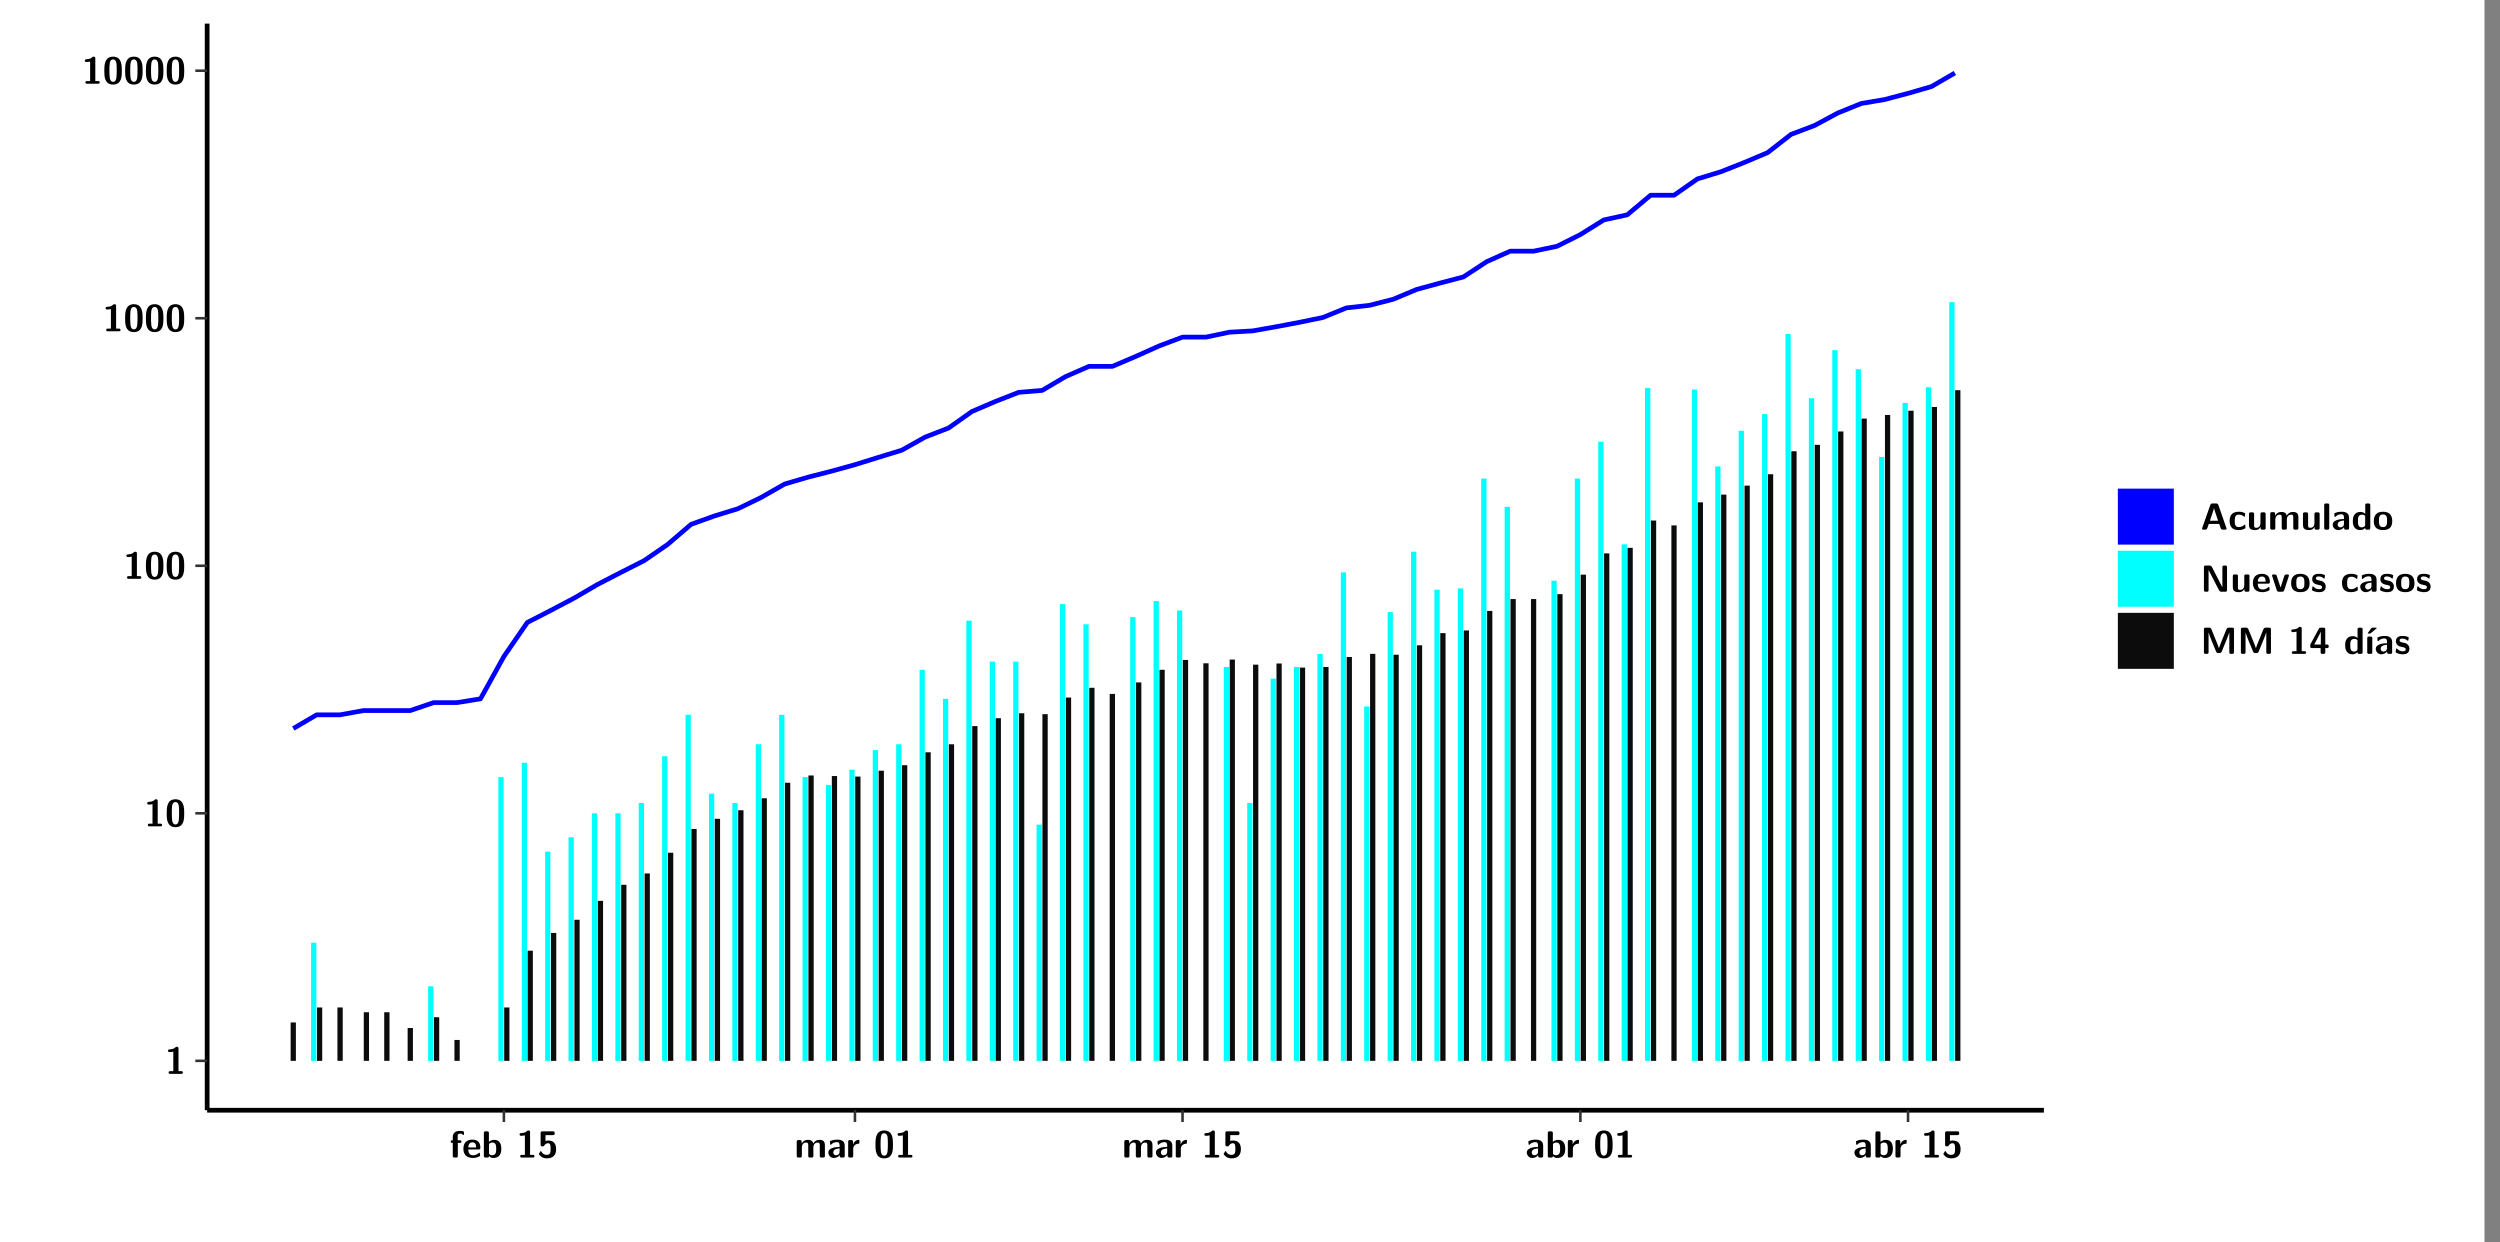 <?xml version="1.0" encoding="UTF-8"?>
<svg xmlns="http://www.w3.org/2000/svg" xmlns:xlink="http://www.w3.org/1999/xlink" width="579.653pt" height="288pt" viewBox="0 0 579.653 288" version="1.1">
<rect x="0" y="0" width="579.653" height="288" fill="#808080" stroke="none"/>
<defs>
<g>
<symbol overflow="visible" id="glyph0-0">
<path style="stroke:none;" d=""/>
</symbol>
<symbol overflow="visible" id="glyph0-1">
<path style="stroke:none;" d="M 3.109 -5.859 C 3.109 -6.016 3.109 -6.281 2.719 -6.281 C 2.547 -6.281 2.516 -6.266 2.406 -6.156 C 2.25 -6.016 1.922 -5.688 1.047 -5.672 C 0.891 -5.672 0.672 -5.609 0.672 -5.359 C 0.672 -5.047 0.969 -5.047 1.094 -5.047 C 1.344 -5.047 1.656 -5.078 1.906 -5.156 L 1.906 -0.625 L 1.234 -0.625 C 1.109 -0.625 0.812 -0.625 0.812 -0.312 C 0.812 0 1.109 0 1.234 0 L 3.719 0 C 3.828 0 4.141 0 4.141 -0.312 C 4.141 -0.625 3.828 -0.625 3.719 -0.625 L 3.109 -0.625 Z M 3.109 -5.859 "/>
</symbol>
<symbol overflow="visible" id="glyph0-2">
<path style="stroke:none;" d="M 4.438 -3 C 4.438 -4.203 4.438 -6.281 2.406 -6.281 C 0.375 -6.281 0.375 -4.219 0.375 -3 C 0.375 -1.812 0.375 0.188 2.406 0.188 C 4.438 0.188 4.438 -1.781 4.438 -3 Z M 2.406 -0.438 C 1.75 -0.438 1.656 -1.25 1.625 -1.484 C 1.562 -1.953 1.562 -2.766 1.562 -3.125 C 1.562 -3.641 1.562 -4.203 1.625 -4.641 C 1.641 -4.875 1.734 -5.641 2.406 -5.641 C 3.047 -5.641 3.156 -4.906 3.188 -4.734 C 3.25 -4.281 3.25 -3.594 3.25 -3.125 C 3.25 -2.625 3.25 -1.953 3.188 -1.469 C 3.156 -1.234 3.062 -0.438 2.406 -0.438 Z M 2.406 -0.438 "/>
</symbol>
<symbol overflow="visible" id="glyph0-3">
<path style="stroke:none;" d="M 1.922 -3.391 L 2.344 -3.391 C 2.453 -3.391 2.766 -3.391 2.766 -3.703 C 2.766 -4.016 2.453 -4.016 2.344 -4.016 L 1.891 -4.016 L 1.891 -4.969 C 1.891 -5.203 1.891 -5.547 2.469 -5.547 C 2.75 -5.547 2.922 -5.469 3.094 -5.297 C 3.156 -5.234 3.188 -5.219 3.219 -5.219 C 3.344 -5.219 3.344 -5.297 3.344 -5.438 L 3.344 -5.844 C 3.344 -6.062 3.328 -6.062 3.031 -6.125 C 2.781 -6.188 2.594 -6.188 2.469 -6.188 C 1.812 -6.188 0.75 -6.031 0.75 -4.719 L 0.75 -4.016 C 0.562 -4.016 0.266 -4.016 0.266 -3.703 C 0.266 -3.391 0.562 -3.391 0.75 -3.391 L 0.75 -0.422 C 0.75 -0.109 0.844 0 1.172 0 L 1.5 0 C 1.828 0 1.922 -0.109 1.922 -0.422 Z M 1.922 -3.391 "/>
</symbol>
<symbol overflow="visible" id="glyph0-4">
<path style="stroke:none;" d="M 3.781 -1.875 C 3.984 -1.875 4.203 -1.891 4.203 -2.281 C 4.203 -3.406 3.672 -4.156 2.359 -4.156 C 0.969 -4.156 0.266 -3.375 0.266 -2.047 C 0.266 -0.609 1.109 0.094 2.484 0.094 C 2.812 0.094 3.312 0.047 3.891 -0.234 C 4.078 -0.328 4.141 -0.359 4.141 -0.469 C 4.141 -0.531 4.125 -0.781 4.109 -0.844 C 4.078 -1.125 4.062 -1.125 3.984 -1.125 C 3.953 -1.125 3.938 -1.125 3.844 -1.047 C 3.328 -0.594 2.797 -0.531 2.516 -0.531 C 1.531 -0.531 1.422 -1.312 1.391 -1.875 Z M 1.406 -2.344 C 1.422 -2.875 1.609 -3.531 2.359 -3.531 C 3.062 -3.531 3.203 -3.031 3.219 -2.344 Z M 1.406 -2.344 "/>
</symbol>
<symbol overflow="visible" id="glyph0-5">
<path style="stroke:none;" d="M 1.703 -5.656 C 1.703 -5.938 1.641 -6.078 1.281 -6.078 L 0.953 -6.078 C 0.641 -6.078 0.531 -5.984 0.531 -5.656 L 0.531 -0.422 C 0.531 -0.109 0.625 0 0.953 0 L 1.312 0 C 1.453 0 1.719 0 1.734 -0.344 C 2.125 0.094 2.578 0.094 2.719 0.094 C 4.578 0.094 4.578 -1.594 4.578 -2.031 C 4.578 -2.453 4.578 -4.109 2.938 -4.109 C 2.219 -4.109 1.781 -3.703 1.703 -3.625 Z M 1.734 -3.172 C 1.844 -3.281 2.109 -3.484 2.5 -3.484 C 3.391 -3.484 3.391 -2.672 3.391 -2.016 C 3.391 -1.375 3.391 -0.531 2.406 -0.531 C 2.047 -0.531 1.828 -0.75 1.734 -0.875 Z M 1.734 -3.172 "/>
</symbol>
<symbol overflow="visible" id="glyph0-6">
<path style="stroke:none;" d="M 1.859 -5.203 L 3.578 -5.203 C 4 -5.203 4 -5.406 4 -5.641 C 4 -5.875 4 -6.078 3.578 -6.078 L 1.141 -6.078 C 0.875 -6.078 0.734 -6.031 0.734 -5.688 L 0.734 -3 C 0.734 -2.609 0.922 -2.594 1.172 -2.594 C 1.391 -2.594 1.469 -2.594 1.594 -2.812 C 1.812 -3.141 2.109 -3.328 2.469 -3.328 C 3.047 -3.328 3.047 -2.656 3.047 -1.969 C 3.047 -1.297 3.047 -0.625 2.125 -0.625 C 1.844 -0.625 1.25 -0.703 0.906 -1.406 C 0.875 -1.453 0.844 -1.5 0.781 -1.5 C 0.719 -1.5 0.703 -1.469 0.656 -1.391 C 0.531 -1.188 0.328 -0.891 0.328 -0.828 C 0.328 -0.75 0.891 0.188 2.141 0.188 C 3.562 0.188 4.328 -0.516 4.328 -1.938 C 4.328 -3.094 3.844 -3.953 2.5 -3.953 C 2.281 -3.953 2.078 -3.922 1.859 -3.844 Z M 1.859 -5.203 "/>
</symbol>
<symbol overflow="visible" id="glyph0-7">
<path style="stroke:none;" d="M 7.062 -2.844 C 7.062 -3.75 6.672 -4.109 5.781 -4.109 C 5.156 -4.109 4.688 -3.828 4.359 -3.25 C 4.219 -4.078 3.484 -4.109 3.109 -4.109 C 2.938 -4.109 2.578 -4.109 2.188 -3.828 C 1.906 -3.625 1.734 -3.344 1.672 -3.203 L 1.672 -3.641 C 1.672 -3.922 1.609 -4.062 1.25 -4.062 L 0.953 -4.062 C 0.625 -4.062 0.531 -3.969 0.531 -3.641 L 0.531 -0.422 C 0.531 -0.109 0.625 0 0.953 0 L 1.297 0 C 1.625 0 1.719 -0.109 1.719 -0.422 L 1.719 -2.359 C 1.719 -3.141 2.25 -3.484 2.688 -3.484 C 3.109 -3.484 3.203 -3.297 3.203 -2.828 L 3.203 -0.422 C 3.203 -0.109 3.297 0 3.625 0 L 3.969 0 C 4.297 0 4.391 -0.109 4.391 -0.422 L 4.391 -2.359 C 4.391 -3.141 4.922 -3.484 5.359 -3.484 C 5.781 -3.484 5.875 -3.297 5.875 -2.828 L 5.875 -0.422 C 5.875 -0.109 5.969 0 6.297 0 L 6.641 0 C 6.984 0 7.062 -0.109 7.062 -0.422 Z M 7.062 -2.844 "/>
</symbol>
<symbol overflow="visible" id="glyph0-8">
<path style="stroke:none;" d="M 4.062 -2.766 C 4.062 -4.156 2.734 -4.156 2.297 -4.156 C 1.891 -4.156 1.453 -4.125 0.859 -3.891 C 0.672 -3.797 0.625 -3.781 0.625 -3.688 C 0.625 -3.625 0.688 -3.109 0.688 -3.047 C 0.703 -2.984 0.75 -2.938 0.812 -2.938 C 0.844 -2.938 0.875 -2.969 0.906 -3 C 1.281 -3.391 1.719 -3.578 2.266 -3.578 C 2.734 -3.578 2.875 -3.297 2.875 -2.781 L 2.875 -2.469 C 2.562 -2.469 0.266 -2.453 0.266 -1.172 C 0.266 -0.547 0.766 0.094 1.531 0.094 C 1.828 0.094 2.484 0.016 2.906 -0.594 L 2.906 -0.422 C 2.906 -0.141 2.969 0 3.328 0 L 3.641 0 C 3.984 0 4.062 -0.109 4.062 -0.422 Z M 2.875 -1.344 C 2.875 -0.531 2.047 -0.531 2.016 -0.531 C 1.641 -0.531 1.406 -0.844 1.406 -1.188 C 1.406 -2.047 2.625 -2.109 2.875 -2.109 Z M 2.875 -1.344 "/>
</symbol>
<symbol overflow="visible" id="glyph0-9">
<path style="stroke:none;" d="M 1.703 -2.016 C 1.703 -2.844 2.391 -3.188 2.938 -3.219 C 3.109 -3.234 3.125 -3.234 3.125 -3.469 L 3.125 -3.875 C 3.125 -4.047 3.125 -4.109 2.969 -4.109 C 2.719 -4.109 2.078 -4.031 1.672 -3.078 L 1.656 -3.078 L 1.656 -3.641 C 1.656 -3.922 1.594 -4.062 1.234 -4.062 L 0.953 -4.062 C 0.641 -4.062 0.531 -3.969 0.531 -3.641 L 0.531 -0.422 C 0.531 -0.109 0.625 0 0.953 0 L 1.281 0 C 1.609 0 1.703 -0.109 1.703 -0.422 Z M 1.703 -2.016 "/>
</symbol>
<symbol overflow="visible" id="glyph0-10">
<path style="stroke:none;" d="M 4.156 -5.703 C 4.031 -6.078 3.766 -6.078 3.594 -6.078 L 2.828 -6.078 C 2.641 -6.078 2.391 -6.078 2.266 -5.703 L 0.406 -0.406 C 0.375 -0.297 0.375 -0.281 0.375 -0.234 C 0.375 0 0.594 0 0.703 0 L 1.031 0 C 1.188 0 1.453 0 1.578 -0.344 L 1.922 -1.328 L 4.344 -1.328 L 4.641 -0.484 C 4.75 -0.172 4.812 0 5.234 0 L 5.703 0 C 5.828 0 6.047 0 6.047 -0.234 C 6.047 -0.281 6.047 -0.297 6 -0.406 Z M 2.812 -3.938 C 2.938 -4.328 3.062 -4.656 3.125 -4.969 L 3.141 -4.969 C 3.188 -4.766 3.188 -4.75 3.25 -4.547 L 4.078 -2.078 L 2.188 -2.078 Z M 2.812 -3.938 "/>
</symbol>
<symbol overflow="visible" id="glyph0-11">
<path style="stroke:none;" d="M 4 -0.438 C 4 -0.531 3.969 -0.938 3.953 -1.047 C 3.953 -1.078 3.938 -1.172 3.844 -1.172 C 3.812 -1.172 3.797 -1.172 3.703 -1.078 C 3.562 -0.953 3.141 -0.594 2.422 -0.594 C 1.516 -0.594 1.516 -1.469 1.516 -2.031 C 1.516 -2.75 1.562 -3.484 2.453 -3.484 C 3.031 -3.484 3.266 -3.344 3.578 -3.078 C 3.688 -2.984 3.703 -2.984 3.734 -2.984 C 3.828 -2.984 3.844 -3.062 3.844 -3.094 C 3.859 -3.172 3.953 -3.656 3.953 -3.703 C 3.953 -3.781 3.891 -3.812 3.75 -3.891 C 3.328 -4.078 3.062 -4.156 2.453 -4.156 C 1.141 -4.156 0.328 -3.547 0.328 -2.016 C 0.328 -0.562 1.078 0.094 2.406 0.094 C 2.641 0.094 3.172 0.094 3.75 -0.203 C 4 -0.344 4 -0.344 4 -0.438 Z M 4 -0.438 "/>
</symbol>
<symbol overflow="visible" id="glyph0-12">
<path style="stroke:none;" d="M 4.391 -3.594 C 4.391 -3.875 4.328 -4.016 3.969 -4.016 L 3.609 -4.016 C 3.281 -4.016 3.188 -3.906 3.188 -3.594 L 3.188 -1.516 C 3.188 -0.938 2.891 -0.438 2.266 -0.438 C 1.766 -0.438 1.719 -0.562 1.719 -1.031 L 1.719 -3.594 C 1.719 -3.875 1.656 -4.016 1.297 -4.016 L 0.953 -4.016 C 0.625 -4.016 0.531 -3.922 0.531 -3.594 L 0.531 -1.109 C 0.531 -0.172 1.031 0.094 1.953 0.094 C 2.188 0.094 2.812 0.094 3.219 -0.656 L 3.219 -0.422 C 3.219 -0.141 3.281 0 3.641 0 L 3.969 0 C 4.297 0 4.391 -0.109 4.391 -0.422 Z M 4.391 -3.594 "/>
</symbol>
<symbol overflow="visible" id="glyph0-13">
<path style="stroke:none;" d="M 1.703 -5.656 C 1.703 -5.938 1.641 -6.078 1.281 -6.078 L 0.953 -6.078 C 0.641 -6.078 0.531 -5.984 0.531 -5.656 L 0.531 -0.422 C 0.531 -0.109 0.625 0 0.953 0 L 1.281 0 C 1.609 0 1.703 -0.109 1.703 -0.422 Z M 1.703 -5.656 "/>
</symbol>
<symbol overflow="visible" id="glyph0-14">
<path style="stroke:none;" d="M 4.375 -5.656 C 4.375 -5.938 4.312 -6.078 3.953 -6.078 L 3.625 -6.078 C 3.297 -6.078 3.203 -5.969 3.203 -5.656 L 3.203 -3.672 C 2.812 -4.047 2.375 -4.109 2.109 -4.109 C 0.328 -4.109 0.328 -2.422 0.328 -2 C 0.328 -1.594 0.328 0.094 2.062 0.094 C 2.422 0.094 2.812 -0.016 3.188 -0.406 C 3.188 -0.094 3.297 0 3.609 0 L 3.953 0 C 4.281 0 4.375 -0.109 4.375 -0.422 Z M 3.188 -1.094 C 3.188 -0.953 3.188 -0.875 2.922 -0.688 C 2.703 -0.547 2.5 -0.531 2.406 -0.531 C 1.516 -0.531 1.516 -1.344 1.516 -2 C 1.516 -2.656 1.516 -3.484 2.5 -3.484 C 2.75 -3.484 2.984 -3.391 3.188 -3.203 Z M 3.188 -1.094 "/>
</symbol>
<symbol overflow="visible" id="glyph0-15">
<path style="stroke:none;" d="M 4.547 -1.969 C 4.547 -3.406 3.844 -4.156 2.406 -4.156 C 0.953 -4.156 0.266 -3.391 0.266 -1.969 C 0.266 -0.547 1.031 0.094 2.406 0.094 C 3.781 0.094 4.547 -0.531 4.547 -1.969 Z M 2.406 -0.594 C 1.469 -0.594 1.469 -1.375 1.469 -2.078 C 1.469 -2.75 1.469 -3.531 2.406 -3.531 C 3.344 -3.531 3.344 -2.766 3.344 -2.078 C 3.344 -1.391 3.344 -0.594 2.406 -0.594 Z M 2.406 -0.594 "/>
</symbol>
<symbol overflow="visible" id="glyph0-16">
<path style="stroke:none;" d="M 2.656 -5.734 C 2.469 -6.078 2.203 -6.078 2.031 -6.078 L 1.219 -6.078 C 0.906 -6.078 0.797 -5.984 0.797 -5.656 L 0.797 -0.422 C 0.797 -0.109 0.891 0 1.219 0 L 1.453 0 C 1.781 0 1.875 -0.109 1.875 -0.422 L 1.875 -5.016 L 1.891 -5.016 L 4.297 -0.344 C 4.484 0 4.75 0 4.922 0 L 5.734 0 C 6.062 0 6.156 -0.109 6.156 -0.422 L 6.156 -5.656 C 6.156 -5.938 6.094 -6.078 5.734 -6.078 L 5.5 -6.078 C 5.156 -6.078 5.078 -5.969 5.078 -5.656 L 5.078 -1.062 L 5.062 -1.062 Z M 2.656 -5.734 "/>
</symbol>
<symbol overflow="visible" id="glyph0-17">
<path style="stroke:none;" d="M 4.109 -3.609 C 4.141 -3.719 4.141 -3.75 4.141 -3.766 C 4.141 -4.016 3.922 -4.016 3.797 -4.016 L 3.609 -4.016 C 3.25 -4.016 3.141 -3.891 3.062 -3.641 L 2.203 -0.984 L 1.328 -3.641 C 1.266 -3.828 1.203 -4.016 0.781 -4.016 L 0.578 -4.016 C 0.453 -4.016 0.234 -4.016 0.234 -3.766 C 0.234 -3.75 0.234 -3.719 0.266 -3.609 L 1.312 -0.375 C 1.438 0 1.703 0 1.859 0 L 2.5 0 C 2.672 0 2.938 0 3.062 -0.375 Z M 4.109 -3.609 "/>
</symbol>
<symbol overflow="visible" id="glyph0-18">
<path style="stroke:none;" d="M 3.469 -1.234 C 3.469 -1.734 3.203 -2.031 3.047 -2.172 C 2.703 -2.484 2.391 -2.547 2.031 -2.609 C 1.547 -2.703 1.188 -2.766 1.188 -3.109 C 1.188 -3.469 1.484 -3.547 1.828 -3.547 C 2.406 -3.547 2.719 -3.328 2.953 -3.125 C 3.047 -3.047 3.062 -3.047 3.094 -3.047 C 3.188 -3.047 3.203 -3.125 3.203 -3.156 C 3.219 -3.219 3.312 -3.719 3.312 -3.766 C 3.312 -3.906 2.844 -4.031 2.75 -4.062 C 2.406 -4.156 2.125 -4.156 1.891 -4.156 C 1.5 -4.156 0.328 -4.156 0.328 -2.906 C 0.328 -2.484 0.516 -2.219 0.75 -2 C 1.062 -1.734 1.406 -1.672 1.906 -1.562 C 2.156 -1.531 2.609 -1.453 2.609 -1.062 C 2.609 -0.656 2.266 -0.594 1.922 -0.594 C 1.531 -0.594 1.047 -0.703 0.625 -1.188 C 0.594 -1.234 0.562 -1.266 0.516 -1.266 C 0.422 -1.266 0.406 -1.188 0.391 -1.125 C 0.375 -1.016 0.266 -0.516 0.266 -0.422 C 0.266 -0.266 0.922 -0.062 0.922 -0.047 C 1.406 0.094 1.766 0.094 1.922 0.094 C 2.359 0.094 3.469 0.062 3.469 -1.234 Z M 3.469 -1.234 "/>
</symbol>
<symbol overflow="visible" id="glyph0-19">
<path style="stroke:none;" d="M 4.859 -2.859 C 4.688 -2.422 4.359 -1.609 4.281 -1.312 C 4.203 -1.625 3.844 -2.484 3.656 -2.953 L 2.531 -5.719 C 2.391 -6.078 2.109 -6.078 1.953 -6.078 L 1.219 -6.078 C 0.906 -6.078 0.797 -5.984 0.797 -5.656 L 0.797 -0.422 C 0.797 -0.109 0.891 0 1.219 0 L 1.453 0 C 1.781 0 1.875 -0.109 1.875 -0.422 L 1.875 -4.953 L 1.891 -4.953 C 1.984 -4.562 2.375 -3.578 2.578 -3.062 L 3.609 -0.562 C 3.766 -0.188 3.969 -0.188 4.266 -0.188 C 4.562 -0.188 4.781 -0.188 4.938 -0.562 L 6.062 -3.328 C 6.141 -3.531 6.625 -4.719 6.672 -4.953 L 6.688 -4.953 L 6.688 -0.422 C 6.688 -0.141 6.75 0 7.109 0 L 7.344 0 C 7.672 0 7.766 -0.109 7.766 -0.422 L 7.766 -5.656 C 7.766 -5.938 7.703 -6.078 7.344 -6.078 L 6.609 -6.078 C 6.391 -6.078 6.172 -6.062 6.016 -5.703 Z M 4.859 -2.859 "/>
</symbol>
<symbol overflow="visible" id="glyph0-20">
<path style="stroke:none;" d="M 0.344 -2.297 C 0.266 -2.172 0.266 -2.141 0.266 -1.984 L 0.266 -1.766 C 0.266 -1.484 0.328 -1.344 0.688 -1.344 L 2.672 -1.344 L 2.672 -0.422 C 2.672 -0.141 2.719 0 3.078 0 L 3.328 0 C 3.656 0 3.75 -0.109 3.75 -0.422 L 3.75 -1.344 L 4.125 -1.344 C 4.391 -1.344 4.547 -1.406 4.547 -1.75 C 4.547 -2.078 4.422 -2.172 4.125 -2.172 L 3.75 -2.172 L 3.75 -5.656 C 3.75 -5.984 3.656 -6.078 3.328 -6.078 L 2.688 -6.078 C 2.531 -6.078 2.391 -6.078 2.281 -5.875 Z M 1.188 -2.172 C 2.578 -4.75 2.672 -5.016 2.703 -5.156 L 2.719 -5.156 L 2.719 -2.172 Z M 1.188 -2.172 "/>
</symbol>
<symbol overflow="visible" id="glyph0-21">
<path style="stroke:none;" d="M 3.906 -5.844 C 3.953 -5.875 4 -5.922 4 -5.969 C 4 -6.078 3.906 -6.078 3.766 -6.078 L 3.047 -6.078 C 2.875 -6.078 2.859 -6.078 2.781 -5.984 L 2.031 -4.953 C 1.953 -4.859 1.953 -4.844 1.953 -4.828 C 1.953 -4.703 2.047 -4.703 2.188 -4.703 L 2.516 -4.703 Z M 3.906 -5.844 "/>
</symbol>
<symbol overflow="visible" id="glyph0-22">
<path style="stroke:none;" d="M 1.703 -3.594 C 1.703 -3.875 1.641 -4.016 1.281 -4.016 L 0.953 -4.016 C 0.641 -4.016 0.531 -3.922 0.531 -3.594 L 0.531 -0.422 C 0.531 -0.109 0.625 0 0.953 0 L 1.281 0 C 1.609 0 1.703 -0.109 1.703 -0.422 Z M 1.703 -3.594 "/>
</symbol>
</g>
<clipPath id="clip1">
  <path d="M 0 0 L 576.008 0 L 576.008 288 L 0 288 Z M 0 0 "/>
</clipPath>
<clipPath id="clip2">
  <path d="M 48.031 5.477 L 473.898 5.477 L 473.898 257.414 L 48.031 257.414 Z M 48.031 5.477 "/>
</clipPath>
</defs>
<g id="surface1">
<g clip-path="url(#clip1)" clip-rule="nonzero">
<path style="fill-rule:nonzero;fill:rgb(100%,100%,100%);fill-opacity:1;stroke-width:0.598;stroke-linecap:round;stroke-linejoin:round;stroke:rgb(100%,100%,100%);stroke-opacity:1;stroke-miterlimit:10;" d="M 0 0 L 0 288.004 L 576.008 288.004 L 576.008 0 Z M 0 0 " transform="matrix(1,0,0,-1,0,288)"/>
</g>
<g clip-path="url(#clip2)" clip-rule="nonzero">
<path style=" stroke:none;fill-rule:nonzero;fill:rgb(100%,100%,100%);fill-opacity:1;" d="M 48.031 257.414 L 48.031 5.477 L 473.898 5.477 L 473.898 257.414 Z M 48.031 257.414 "/>
</g>
<path style=" stroke:none;fill-rule:nonzero;fill:rgb(4.999%,4.999%,4.999%);fill-opacity:1;" d="M 67.387 245.969 L 67.387 237.07 L 68.605 237.07 L 68.605 245.969 Z M 67.387 245.969 "/>
<path style=" stroke:none;fill-rule:nonzero;fill:rgb(0%,100%,100%);fill-opacity:1;" d="M 72.129 245.969 L 72.129 218.578 L 73.355 218.578 L 73.355 245.969 Z M 72.129 245.969 "/>
<path style=" stroke:none;fill-rule:nonzero;fill:rgb(4.999%,4.999%,4.999%);fill-opacity:1;" d="M 73.496 245.969 L 73.496 233.594 L 74.711 233.594 L 74.711 245.969 Z M 73.496 245.969 "/>
<path style=" stroke:none;fill-rule:nonzero;fill:rgb(4.999%,4.999%,4.999%);fill-opacity:1;" d="M 78.238 245.969 L 78.238 233.594 L 79.465 233.594 L 79.465 245.969 Z M 78.238 245.969 "/>
<path style=" stroke:none;fill-rule:nonzero;fill:rgb(4.999%,4.999%,4.999%);fill-opacity:1;" d="M 84.344 245.969 L 84.344 234.699 L 85.559 234.699 L 85.559 245.969 Z M 84.344 245.969 "/>
<path style=" stroke:none;fill-rule:nonzero;fill:rgb(4.999%,4.999%,4.999%);fill-opacity:1;" d="M 89.086 245.969 L 89.086 234.699 L 90.312 234.699 L 90.312 245.969 Z M 89.086 245.969 "/>
<path style=" stroke:none;fill-rule:nonzero;fill:rgb(4.999%,4.999%,4.999%);fill-opacity:1;" d="M 94.516 245.969 L 94.516 238.355 L 95.742 238.355 L 95.742 245.969 Z M 94.516 245.969 "/>
<path style=" stroke:none;fill-rule:nonzero;fill:rgb(0%,100%,100%);fill-opacity:1;" d="M 99.27 245.969 L 99.27 228.691 L 100.484 228.691 L 100.484 245.969 Z M 99.27 245.969 "/>
<path style=" stroke:none;fill-rule:nonzero;fill:rgb(4.999%,4.999%,4.999%);fill-opacity:1;" d="M 100.625 245.969 L 100.625 235.855 L 101.84 235.855 L 101.84 245.969 Z M 100.625 245.969 "/>
<path style=" stroke:none;fill-rule:nonzero;fill:rgb(4.999%,4.999%,4.999%);fill-opacity:1;" d="M 105.367 245.969 L 105.367 241.125 L 106.59 241.125 L 106.59 245.969 Z M 105.367 245.969 "/>
<path style=" stroke:none;fill-rule:nonzero;fill:rgb(0%,100%,100%);fill-opacity:1;" d="M 115.547 245.969 L 115.547 180.184 L 116.762 180.184 L 116.762 245.969 Z M 115.547 245.969 "/>
<path style=" stroke:none;fill-rule:nonzero;fill:rgb(4.999%,4.999%,4.999%);fill-opacity:1;" d="M 116.902 245.969 L 116.902 233.594 L 118.117 233.594 L 118.117 245.969 Z M 116.902 245.969 "/>
<path style=" stroke:none;fill-rule:nonzero;fill:rgb(0%,100%,100%);fill-opacity:1;" d="M 120.969 245.969 L 120.969 176.855 L 122.191 176.855 L 122.191 245.969 Z M 120.969 245.969 "/>
<path style=" stroke:none;fill-rule:nonzero;fill:rgb(4.999%,4.999%,4.999%);fill-opacity:1;" d="M 122.324 245.969 L 122.324 220.434 L 123.547 220.434 L 123.547 245.969 Z M 122.324 245.969 "/>
<path style=" stroke:none;fill-rule:nonzero;fill:rgb(0%,100%,100%);fill-opacity:1;" d="M 126.398 245.969 L 126.398 197.457 L 127.613 197.457 L 127.613 245.969 Z M 126.398 245.969 "/>
<path style=" stroke:none;fill-rule:nonzero;fill:rgb(4.999%,4.999%,4.999%);fill-opacity:1;" d="M 127.754 245.969 L 127.754 216.316 L 128.977 216.316 L 128.977 245.969 Z M 127.754 245.969 "/>
<path style=" stroke:none;fill-rule:nonzero;fill:rgb(0%,100%,100%);fill-opacity:1;" d="M 131.816 245.969 L 131.816 194.129 L 133.043 194.129 L 133.043 245.969 Z M 131.816 245.969 "/>
<path style=" stroke:none;fill-rule:nonzero;fill:rgb(4.999%,4.999%,4.999%);fill-opacity:1;" d="M 133.184 245.969 L 133.184 213.258 L 134.398 213.258 L 134.398 245.969 Z M 133.184 245.969 "/>
<path style=" stroke:none;fill-rule:nonzero;fill:rgb(0%,100%,100%);fill-opacity:1;" d="M 137.246 245.969 L 137.246 188.57 L 138.473 188.57 L 138.473 245.969 Z M 137.246 245.969 "/>
<path style=" stroke:none;fill-rule:nonzero;fill:rgb(4.999%,4.999%,4.999%);fill-opacity:1;" d="M 138.602 245.969 L 138.602 208.875 L 139.828 208.875 L 139.828 245.969 Z M 138.602 245.969 "/>
<path style=" stroke:none;fill-rule:nonzero;fill:rgb(0%,100%,100%);fill-opacity:1;" d="M 142.676 245.969 L 142.676 188.57 L 143.891 188.57 L 143.891 245.969 Z M 142.676 245.969 "/>
<path style=" stroke:none;fill-rule:nonzero;fill:rgb(4.999%,4.999%,4.999%);fill-opacity:1;" d="M 144.031 245.969 L 144.031 205.148 L 145.246 205.148 L 145.246 245.969 Z M 144.031 245.969 "/>
<path style=" stroke:none;fill-rule:nonzero;fill:rgb(0%,100%,100%);fill-opacity:1;" d="M 148.098 245.969 L 148.098 186.191 L 149.32 186.191 L 149.32 245.969 Z M 148.098 245.969 "/>
<path style=" stroke:none;fill-rule:nonzero;fill:rgb(4.999%,4.999%,4.999%);fill-opacity:1;" d="M 149.461 245.969 L 149.461 202.52 L 150.676 202.52 L 150.676 245.969 Z M 149.461 245.969 "/>
<path style=" stroke:none;fill-rule:nonzero;fill:rgb(0%,100%,100%);fill-opacity:1;" d="M 153.527 245.969 L 153.527 175.34 L 154.75 175.34 L 154.75 245.969 Z M 153.527 245.969 "/>
<path style=" stroke:none;fill-rule:nonzero;fill:rgb(4.999%,4.999%,4.999%);fill-opacity:1;" d="M 154.883 245.969 L 154.883 197.719 L 156.105 197.719 L 156.105 245.969 Z M 154.883 245.969 "/>
<path style=" stroke:none;fill-rule:nonzero;fill:rgb(0%,100%,100%);fill-opacity:1;" d="M 158.957 245.969 L 158.957 165.738 L 160.172 165.738 L 160.172 245.969 Z M 158.957 245.969 "/>
<path style=" stroke:none;fill-rule:nonzero;fill:rgb(4.999%,4.999%,4.999%);fill-opacity:1;" d="M 160.312 245.969 L 160.312 192.207 L 161.527 192.207 L 161.527 245.969 Z M 160.312 245.969 "/>
<path style=" stroke:none;fill-rule:nonzero;fill:rgb(0%,100%,100%);fill-opacity:1;" d="M 164.375 245.969 L 164.375 184.027 L 165.602 184.027 L 165.602 245.969 Z M 164.375 245.969 "/>
<path style=" stroke:none;fill-rule:nonzero;fill:rgb(4.999%,4.999%,4.999%);fill-opacity:1;" d="M 165.73 245.969 L 165.73 189.848 L 166.957 189.848 L 166.957 245.969 Z M 165.73 245.969 "/>
<path style=" stroke:none;fill-rule:nonzero;fill:rgb(0%,100%,100%);fill-opacity:1;" d="M 169.805 245.969 L 169.805 186.191 L 171.02 186.191 L 171.02 245.969 Z M 169.805 245.969 "/>
<path style=" stroke:none;fill-rule:nonzero;fill:rgb(4.999%,4.999%,4.999%);fill-opacity:1;" d="M 171.16 245.969 L 171.16 187.863 L 172.387 187.863 L 172.387 245.969 Z M 171.16 245.969 "/>
<path style=" stroke:none;fill-rule:nonzero;fill:rgb(0%,100%,100%);fill-opacity:1;" d="M 175.234 245.969 L 175.234 172.57 L 176.449 172.57 L 176.449 245.969 Z M 175.234 245.969 "/>
<path style=" stroke:none;fill-rule:nonzero;fill:rgb(4.999%,4.999%,4.999%);fill-opacity:1;" d="M 176.59 245.969 L 176.59 185.086 L 177.805 185.086 L 177.805 245.969 Z M 176.59 245.969 "/>
<path style=" stroke:none;fill-rule:nonzero;fill:rgb(0%,100%,100%);fill-opacity:1;" d="M 180.656 245.969 L 180.656 165.738 L 181.879 165.738 L 181.879 245.969 Z M 180.656 245.969 "/>
<path style=" stroke:none;fill-rule:nonzero;fill:rgb(4.999%,4.999%,4.999%);fill-opacity:1;" d="M 182.012 245.969 L 182.012 181.488 L 183.234 181.488 L 183.234 245.969 Z M 182.012 245.969 "/>
<path style=" stroke:none;fill-rule:nonzero;fill:rgb(0%,100%,100%);fill-opacity:1;" d="M 186.086 245.969 L 186.086 180.184 L 187.301 180.184 L 187.301 245.969 Z M 186.086 245.969 "/>
<path style=" stroke:none;fill-rule:nonzero;fill:rgb(4.999%,4.999%,4.999%);fill-opacity:1;" d="M 187.441 245.969 L 187.441 179.805 L 188.664 179.805 L 188.664 245.969 Z M 187.441 245.969 "/>
<path style=" stroke:none;fill-rule:nonzero;fill:rgb(0%,100%,100%);fill-opacity:1;" d="M 191.516 245.969 L 191.516 182.035 L 192.73 182.035 L 192.73 245.969 Z M 191.516 245.969 "/>
<path style=" stroke:none;fill-rule:nonzero;fill:rgb(4.999%,4.999%,4.999%);fill-opacity:1;" d="M 192.871 245.969 L 192.871 179.934 L 194.086 179.934 L 194.086 245.969 Z M 192.871 245.969 "/>
<path style=" stroke:none;fill-rule:nonzero;fill:rgb(0%,100%,100%);fill-opacity:1;" d="M 196.934 245.969 L 196.934 178.469 L 198.16 178.469 L 198.16 245.969 Z M 196.934 245.969 "/>
<path style=" stroke:none;fill-rule:nonzero;fill:rgb(4.999%,4.999%,4.999%);fill-opacity:1;" d="M 198.289 245.969 L 198.289 180.055 L 199.516 180.055 L 199.516 245.969 Z M 198.289 245.969 "/>
<path style=" stroke:none;fill-rule:nonzero;fill:rgb(0%,100%,100%);fill-opacity:1;" d="M 202.363 245.969 L 202.363 173.918 L 203.578 173.918 L 203.578 245.969 Z M 202.363 245.969 "/>
<path style=" stroke:none;fill-rule:nonzero;fill:rgb(4.999%,4.999%,4.999%);fill-opacity:1;" d="M 203.719 245.969 L 203.719 178.699 L 204.945 178.699 L 204.945 245.969 Z M 203.719 245.969 "/>
<path style=" stroke:none;fill-rule:nonzero;fill:rgb(0%,100%,100%);fill-opacity:1;" d="M 207.785 245.969 L 207.785 172.57 L 209.008 172.57 L 209.008 245.969 Z M 207.785 245.969 "/>
<path style=" stroke:none;fill-rule:nonzero;fill:rgb(4.999%,4.999%,4.999%);fill-opacity:1;" d="M 209.148 245.969 L 209.148 177.422 L 210.363 177.422 L 210.363 245.969 Z M 209.148 245.969 "/>
<path style=" stroke:none;fill-rule:nonzero;fill:rgb(0%,100%,100%);fill-opacity:1;" d="M 213.215 245.969 L 213.215 155.297 L 214.438 155.297 L 214.438 245.969 Z M 213.215 245.969 "/>
<path style=" stroke:none;fill-rule:nonzero;fill:rgb(4.999%,4.999%,4.999%);fill-opacity:1;" d="M 214.566 245.969 L 214.566 174.426 L 215.793 174.426 L 215.793 245.969 Z M 214.566 245.969 "/>
<path style=" stroke:none;fill-rule:nonzero;fill:rgb(0%,100%,100%);fill-opacity:1;" d="M 218.645 245.969 L 218.645 162.031 L 219.859 162.031 L 219.859 245.969 Z M 218.645 245.969 "/>
<path style=" stroke:none;fill-rule:nonzero;fill:rgb(4.999%,4.999%,4.999%);fill-opacity:1;" d="M 219.996 245.969 L 219.996 172.57 L 221.215 172.57 L 221.215 245.969 Z M 219.996 245.969 "/>
<path style=" stroke:none;fill-rule:nonzero;fill:rgb(0%,100%,100%);fill-opacity:1;" d="M 224.062 245.969 L 224.062 143.91 L 225.289 143.91 L 225.289 245.969 Z M 224.062 245.969 "/>
<path style=" stroke:none;fill-rule:nonzero;fill:rgb(4.999%,4.999%,4.999%);fill-opacity:1;" d="M 225.426 245.969 L 225.426 168.355 L 226.645 168.355 L 226.645 245.969 Z M 225.426 245.969 "/>
<path style=" stroke:none;fill-rule:nonzero;fill:rgb(0%,100%,100%);fill-opacity:1;" d="M 229.492 245.969 L 229.492 153.402 L 230.719 153.402 L 230.719 245.969 Z M 229.492 245.969 "/>
<path style=" stroke:none;fill-rule:nonzero;fill:rgb(4.999%,4.999%,4.999%);fill-opacity:1;" d="M 230.848 245.969 L 230.848 166.523 L 232.074 166.523 L 232.074 245.969 Z M 230.848 245.969 "/>
<path style=" stroke:none;fill-rule:nonzero;fill:rgb(0%,100%,100%);fill-opacity:1;" d="M 234.922 245.969 L 234.922 153.402 L 236.137 153.402 L 236.137 245.969 Z M 234.922 245.969 "/>
<path style=" stroke:none;fill-rule:nonzero;fill:rgb(4.999%,4.999%,4.999%);fill-opacity:1;" d="M 236.277 245.969 L 236.277 165.379 L 237.492 165.379 L 237.492 245.969 Z M 236.277 245.969 "/>
<path style=" stroke:none;fill-rule:nonzero;fill:rgb(0%,100%,100%);fill-opacity:1;" d="M 240.344 245.969 L 240.344 191.203 L 241.566 191.203 L 241.566 245.969 Z M 240.344 245.969 "/>
<path style=" stroke:none;fill-rule:nonzero;fill:rgb(4.999%,4.999%,4.999%);fill-opacity:1;" d="M 241.695 245.969 L 241.695 165.586 L 242.922 165.586 L 242.922 245.969 Z M 241.695 245.969 "/>
<path style=" stroke:none;fill-rule:nonzero;fill:rgb(0%,100%,100%);fill-opacity:1;" d="M 245.773 245.969 L 245.773 140.074 L 246.988 140.074 L 246.988 245.969 Z M 245.773 245.969 "/>
<path style=" stroke:none;fill-rule:nonzero;fill:rgb(4.999%,4.999%,4.999%);fill-opacity:1;" d="M 247.125 245.969 L 247.125 161.73 L 248.352 161.73 L 248.352 245.969 Z M 247.125 245.969 "/>
<path style=" stroke:none;fill-rule:nonzero;fill:rgb(0%,100%,100%);fill-opacity:1;" d="M 251.203 245.969 L 251.203 144.754 L 252.418 144.754 L 252.418 245.969 Z M 251.203 245.969 "/>
<path style=" stroke:none;fill-rule:nonzero;fill:rgb(4.999%,4.999%,4.999%);fill-opacity:1;" d="M 252.555 245.969 L 252.555 159.469 L 253.773 159.469 L 253.773 245.969 Z M 252.555 245.969 "/>
<path style=" stroke:none;fill-rule:nonzero;fill:rgb(4.999%,4.999%,4.999%);fill-opacity:1;" d="M 257.297 245.969 L 257.297 160.895 L 258.523 160.895 L 258.523 245.969 Z M 257.297 245.969 "/>
<path style=" stroke:none;fill-rule:nonzero;fill:rgb(0%,100%,100%);fill-opacity:1;" d="M 262.051 245.969 L 262.051 143.09 L 263.266 143.09 L 263.266 245.969 Z M 262.051 245.969 "/>
<path style=" stroke:none;fill-rule:nonzero;fill:rgb(4.999%,4.999%,4.999%);fill-opacity:1;" d="M 263.406 245.969 L 263.406 158.227 L 264.633 158.227 L 264.633 245.969 Z M 263.406 245.969 "/>
<path style=" stroke:none;fill-rule:nonzero;fill:rgb(0%,100%,100%);fill-opacity:1;" d="M 267.469 245.969 L 267.469 139.367 L 268.695 139.367 L 268.695 245.969 Z M 267.469 245.969 "/>
<path style=" stroke:none;fill-rule:nonzero;fill:rgb(4.999%,4.999%,4.999%);fill-opacity:1;" d="M 268.836 245.969 L 268.836 155.297 L 270.051 155.297 L 270.051 245.969 Z M 268.836 245.969 "/>
<path style=" stroke:none;fill-rule:nonzero;fill:rgb(0%,100%,100%);fill-opacity:1;" d="M 272.898 245.969 L 272.898 141.539 L 274.125 141.539 L 274.125 245.969 Z M 272.898 245.969 "/>
<path style=" stroke:none;fill-rule:nonzero;fill:rgb(4.999%,4.999%,4.999%);fill-opacity:1;" d="M 274.254 245.969 L 274.254 153.016 L 275.48 153.016 L 275.48 245.969 Z M 274.254 245.969 "/>
<path style=" stroke:none;fill-rule:nonzero;fill:rgb(4.999%,4.999%,4.999%);fill-opacity:1;" d="M 279.008 245.969 L 279.008 153.793 L 280.223 153.793 L 280.223 245.969 Z M 279.008 245.969 "/>
<path style=" stroke:none;fill-rule:nonzero;fill:rgb(0%,100%,100%);fill-opacity:1;" d="M 283.75 245.969 L 283.75 154.648 L 284.977 154.648 L 284.977 245.969 Z M 283.75 245.969 "/>
<path style=" stroke:none;fill-rule:nonzero;fill:rgb(4.999%,4.999%,4.999%);fill-opacity:1;" d="M 285.113 245.969 L 285.113 152.926 L 286.328 152.926 L 286.328 245.969 Z M 285.113 245.969 "/>
<path style=" stroke:none;fill-rule:nonzero;fill:rgb(0%,100%,100%);fill-opacity:1;" d="M 289.18 245.969 L 289.18 186.191 L 290.406 186.191 L 290.406 245.969 Z M 289.18 245.969 "/>
<path style=" stroke:none;fill-rule:nonzero;fill:rgb(4.999%,4.999%,4.999%);fill-opacity:1;" d="M 290.535 245.969 L 290.535 154.109 L 291.758 154.109 L 291.758 245.969 Z M 290.535 245.969 "/>
<path style=" stroke:none;fill-rule:nonzero;fill:rgb(0%,100%,100%);fill-opacity:1;" d="M 294.609 245.969 L 294.609 157.348 L 295.824 157.348 L 295.824 245.969 Z M 294.609 245.969 "/>
<path style=" stroke:none;fill-rule:nonzero;fill:rgb(4.999%,4.999%,4.999%);fill-opacity:1;" d="M 295.965 245.969 L 295.965 153.84 L 297.18 153.84 L 297.18 245.969 Z M 295.965 245.969 "/>
<path style=" stroke:none;fill-rule:nonzero;fill:rgb(0%,100%,100%);fill-opacity:1;" d="M 300.027 245.969 L 300.027 154.648 L 301.254 154.648 L 301.254 245.969 Z M 300.027 245.969 "/>
<path style=" stroke:none;fill-rule:nonzero;fill:rgb(4.999%,4.999%,4.999%);fill-opacity:1;" d="M 301.395 245.969 L 301.395 154.789 L 302.609 154.789 L 302.609 245.969 Z M 301.395 245.969 "/>
<path style=" stroke:none;fill-rule:nonzero;fill:rgb(0%,100%,100%);fill-opacity:1;" d="M 305.457 245.969 L 305.457 151.641 L 306.684 151.641 L 306.684 245.969 Z M 305.457 245.969 "/>
<path style=" stroke:none;fill-rule:nonzero;fill:rgb(4.999%,4.999%,4.999%);fill-opacity:1;" d="M 306.812 245.969 L 306.812 154.648 L 308.039 154.648 L 308.039 245.969 Z M 306.812 245.969 "/>
<path style=" stroke:none;fill-rule:nonzero;fill:rgb(0%,100%,100%);fill-opacity:1;" d="M 310.887 245.969 L 310.887 132.719 L 312.105 132.719 L 312.105 245.969 Z M 310.887 245.969 "/>
<path style=" stroke:none;fill-rule:nonzero;fill:rgb(4.999%,4.999%,4.999%);fill-opacity:1;" d="M 312.242 245.969 L 312.242 152.336 L 313.457 152.336 L 313.457 245.969 Z M 312.242 245.969 "/>
<path style=" stroke:none;fill-rule:nonzero;fill:rgb(0%,100%,100%);fill-opacity:1;" d="M 316.309 245.969 L 316.309 163.812 L 317.535 163.812 L 317.535 245.969 Z M 316.309 245.969 "/>
<path style=" stroke:none;fill-rule:nonzero;fill:rgb(4.999%,4.999%,4.999%);fill-opacity:1;" d="M 317.664 245.969 L 317.664 151.602 L 318.887 151.602 L 318.887 245.969 Z M 317.664 245.969 "/>
<path style=" stroke:none;fill-rule:nonzero;fill:rgb(0%,100%,100%);fill-opacity:1;" d="M 321.738 245.969 L 321.738 141.914 L 322.953 141.914 L 322.953 245.969 Z M 321.738 245.969 "/>
<path style=" stroke:none;fill-rule:nonzero;fill:rgb(4.999%,4.999%,4.999%);fill-opacity:1;" d="M 323.094 245.969 L 323.094 151.801 L 324.316 151.801 L 324.316 245.969 Z M 323.094 245.969 "/>
<path style=" stroke:none;fill-rule:nonzero;fill:rgb(0%,100%,100%);fill-opacity:1;" d="M 327.168 245.969 L 327.168 127.91 L 328.383 127.91 L 328.383 245.969 Z M 327.168 245.969 "/>
<path style=" stroke:none;fill-rule:nonzero;fill:rgb(4.999%,4.999%,4.999%);fill-opacity:1;" d="M 328.523 245.969 L 328.523 149.617 L 329.738 149.617 L 329.738 245.969 Z M 328.523 245.969 "/>
<path style=" stroke:none;fill-rule:nonzero;fill:rgb(0%,100%,100%);fill-opacity:1;" d="M 332.586 245.969 L 332.586 136.734 L 333.812 136.734 L 333.812 245.969 Z M 332.586 245.969 "/>
<path style=" stroke:none;fill-rule:nonzero;fill:rgb(4.999%,4.999%,4.999%);fill-opacity:1;" d="M 333.941 245.969 L 333.941 146.797 L 335.168 146.797 L 335.168 245.969 Z M 333.941 245.969 "/>
<path style=" stroke:none;fill-rule:nonzero;fill:rgb(0%,100%,100%);fill-opacity:1;" d="M 338.016 245.969 L 338.016 136.426 L 339.23 136.426 L 339.23 245.969 Z M 338.016 245.969 "/>
<path style=" stroke:none;fill-rule:nonzero;fill:rgb(4.999%,4.999%,4.999%);fill-opacity:1;" d="M 339.371 245.969 L 339.371 146.18 L 340.598 146.18 L 340.598 245.969 Z M 339.371 245.969 "/>
<path style=" stroke:none;fill-rule:nonzero;fill:rgb(0%,100%,100%);fill-opacity:1;" d="M 343.438 245.969 L 343.438 110.961 L 344.66 110.961 L 344.66 245.969 Z M 343.438 245.969 "/>
<path style=" stroke:none;fill-rule:nonzero;fill:rgb(4.999%,4.999%,4.999%);fill-opacity:1;" d="M 344.801 245.969 L 344.801 141.648 L 346.016 141.648 L 346.016 245.969 Z M 344.801 245.969 "/>
<path style=" stroke:none;fill-rule:nonzero;fill:rgb(0%,100%,100%);fill-opacity:1;" d="M 348.867 245.969 L 348.867 117.516 L 350.09 117.516 L 350.09 245.969 Z M 348.867 245.969 "/>
<path style=" stroke:none;fill-rule:nonzero;fill:rgb(4.999%,4.999%,4.999%);fill-opacity:1;" d="M 350.223 245.969 L 350.223 138.898 L 351.445 138.898 L 351.445 245.969 Z M 350.223 245.969 "/>
<path style=" stroke:none;fill-rule:nonzero;fill:rgb(4.999%,4.999%,4.999%);fill-opacity:1;" d="M 354.973 245.969 L 354.973 138.898 L 356.188 138.898 L 356.188 245.969 Z M 354.973 245.969 "/>
<path style=" stroke:none;fill-rule:nonzero;fill:rgb(0%,100%,100%);fill-opacity:1;" d="M 359.715 245.969 L 359.715 134.652 L 360.941 134.652 L 360.941 245.969 Z M 359.715 245.969 "/>
<path style=" stroke:none;fill-rule:nonzero;fill:rgb(4.999%,4.999%,4.999%);fill-opacity:1;" d="M 361.082 245.969 L 361.082 137.762 L 362.297 137.762 L 362.297 245.969 Z M 361.082 245.969 "/>
<path style=" stroke:none;fill-rule:nonzero;fill:rgb(0%,100%,100%);fill-opacity:1;" d="M 365.145 245.969 L 365.145 110.961 L 366.371 110.961 L 366.371 245.969 Z M 365.145 245.969 "/>
<path style=" stroke:none;fill-rule:nonzero;fill:rgb(4.999%,4.999%,4.999%);fill-opacity:1;" d="M 366.5 245.969 L 366.5 133.238 L 367.727 133.238 L 367.727 245.969 Z M 366.5 245.969 "/>
<path style=" stroke:none;fill-rule:nonzero;fill:rgb(0%,100%,100%);fill-opacity:1;" d="M 370.574 245.969 L 370.574 102.422 L 371.789 102.422 L 371.789 245.969 Z M 370.574 245.969 "/>
<path style=" stroke:none;fill-rule:nonzero;fill:rgb(4.999%,4.999%,4.999%);fill-opacity:1;" d="M 371.93 245.969 L 371.93 128.309 L 373.145 128.309 L 373.145 245.969 Z M 371.93 245.969 "/>
<path style=" stroke:none;fill-rule:nonzero;fill:rgb(0%,100%,100%);fill-opacity:1;" d="M 375.996 245.969 L 375.996 126.223 L 377.219 126.223 L 377.219 245.969 Z M 375.996 245.969 "/>
<path style=" stroke:none;fill-rule:nonzero;fill:rgb(4.999%,4.999%,4.999%);fill-opacity:1;" d="M 377.352 245.969 L 377.352 127.023 L 378.574 127.023 L 378.574 245.969 Z M 377.352 245.969 "/>
<path style=" stroke:none;fill-rule:nonzero;fill:rgb(0%,100%,100%);fill-opacity:1;" d="M 381.426 245.969 L 381.426 89.988 L 382.648 89.988 L 382.648 245.969 Z M 381.426 245.969 "/>
<path style=" stroke:none;fill-rule:nonzero;fill:rgb(4.999%,4.999%,4.999%);fill-opacity:1;" d="M 382.781 245.969 L 382.781 120.695 L 384.004 120.695 L 384.004 245.969 Z M 382.781 245.969 "/>
<path style=" stroke:none;fill-rule:nonzero;fill:rgb(4.999%,4.999%,4.999%);fill-opacity:1;" d="M 387.531 245.969 L 387.531 121.82 L 388.746 121.82 L 388.746 245.969 Z M 387.531 245.969 "/>
<path style=" stroke:none;fill-rule:nonzero;fill:rgb(0%,100%,100%);fill-opacity:1;" d="M 392.273 245.969 L 392.273 90.328 L 393.5 90.328 L 393.5 245.969 Z M 392.273 245.969 "/>
<path style=" stroke:none;fill-rule:nonzero;fill:rgb(4.999%,4.999%,4.999%);fill-opacity:1;" d="M 393.629 245.969 L 393.629 116.473 L 394.855 116.473 L 394.855 245.969 Z M 393.629 245.969 "/>
<path style=" stroke:none;fill-rule:nonzero;fill:rgb(0%,100%,100%);fill-opacity:1;" d="M 397.703 245.969 L 397.703 108.141 L 398.918 108.141 L 398.918 245.969 Z M 397.703 245.969 "/>
<path style=" stroke:none;fill-rule:nonzero;fill:rgb(4.999%,4.999%,4.999%);fill-opacity:1;" d="M 399.059 245.969 L 399.059 114.688 L 400.285 114.688 L 400.285 245.969 Z M 399.059 245.969 "/>
<path style=" stroke:none;fill-rule:nonzero;fill:rgb(0%,100%,100%);fill-opacity:1;" d="M 403.133 245.969 L 403.133 99.883 L 404.348 99.883 L 404.348 245.969 Z M 403.133 245.969 "/>
<path style=" stroke:none;fill-rule:nonzero;fill:rgb(4.999%,4.999%,4.999%);fill-opacity:1;" d="M 404.488 245.969 L 404.488 112.594 L 405.703 112.594 L 405.703 245.969 Z M 404.488 245.969 "/>
<path style=" stroke:none;fill-rule:nonzero;fill:rgb(0%,100%,100%);fill-opacity:1;" d="M 408.555 245.969 L 408.555 96.008 L 409.777 96.008 L 409.777 245.969 Z M 408.555 245.969 "/>
<path style=" stroke:none;fill-rule:nonzero;fill:rgb(4.999%,4.999%,4.999%);fill-opacity:1;" d="M 409.906 245.969 L 409.906 109.957 L 411.133 109.957 L 411.133 245.969 Z M 409.906 245.969 "/>
<path style=" stroke:none;fill-rule:nonzero;fill:rgb(0%,100%,100%);fill-opacity:1;" d="M 413.984 245.969 L 413.984 77.457 L 415.199 77.457 L 415.199 245.969 Z M 413.984 245.969 "/>
<path style=" stroke:none;fill-rule:nonzero;fill:rgb(4.999%,4.999%,4.999%);fill-opacity:1;" d="M 415.336 245.969 L 415.336 104.625 L 416.562 104.625 L 416.562 245.969 Z M 415.336 245.969 "/>
<path style=" stroke:none;fill-rule:nonzero;fill:rgb(0%,100%,100%);fill-opacity:1;" d="M 419.402 245.969 L 419.402 92.34 L 420.629 92.34 L 420.629 245.969 Z M 419.402 245.969 "/>
<path style=" stroke:none;fill-rule:nonzero;fill:rgb(4.999%,4.999%,4.999%);fill-opacity:1;" d="M 420.766 245.969 L 420.766 103.141 L 421.984 103.141 L 421.984 245.969 Z M 420.766 245.969 "/>
<path style=" stroke:none;fill-rule:nonzero;fill:rgb(0%,100%,100%);fill-opacity:1;" d="M 424.832 245.969 L 424.832 81.191 L 426.059 81.191 L 426.059 245.969 Z M 424.832 245.969 "/>
<path style=" stroke:none;fill-rule:nonzero;fill:rgb(4.999%,4.999%,4.999%);fill-opacity:1;" d="M 426.188 245.969 L 426.188 100.043 L 427.414 100.043 L 427.414 245.969 Z M 426.188 245.969 "/>
<path style=" stroke:none;fill-rule:nonzero;fill:rgb(0%,100%,100%);fill-opacity:1;" d="M 430.262 245.969 L 430.262 85.617 L 431.477 85.617 L 431.477 245.969 Z M 430.262 245.969 "/>
<path style=" stroke:none;fill-rule:nonzero;fill:rgb(4.999%,4.999%,4.999%);fill-opacity:1;" d="M 431.617 245.969 L 431.617 97.055 L 432.832 97.055 L 432.832 245.969 Z M 431.617 245.969 "/>
<path style=" stroke:none;fill-rule:nonzero;fill:rgb(0%,100%,100%);fill-opacity:1;" d="M 435.684 245.969 L 435.684 105.961 L 436.906 105.961 L 436.906 245.969 Z M 435.684 245.969 "/>
<path style=" stroke:none;fill-rule:nonzero;fill:rgb(4.999%,4.999%,4.999%);fill-opacity:1;" d="M 437.047 245.969 L 437.047 96.215 L 438.262 96.215 L 438.262 245.969 Z M 437.047 245.969 "/>
<path style=" stroke:none;fill-rule:nonzero;fill:rgb(0%,100%,100%);fill-opacity:1;" d="M 441.113 245.969 L 441.113 93.418 L 442.336 93.418 L 442.336 245.969 Z M 441.113 245.969 "/>
<path style=" stroke:none;fill-rule:nonzero;fill:rgb(4.999%,4.999%,4.999%);fill-opacity:1;" d="M 442.465 245.969 L 442.465 95.23 L 443.691 95.23 L 443.691 245.969 Z M 442.465 245.969 "/>
<path style=" stroke:none;fill-rule:nonzero;fill:rgb(0%,100%,100%);fill-opacity:1;" d="M 446.543 245.969 L 446.543 89.801 L 447.758 89.801 L 447.758 245.969 Z M 446.543 245.969 "/>
<path style=" stroke:none;fill-rule:nonzero;fill:rgb(4.999%,4.999%,4.999%);fill-opacity:1;" d="M 447.895 245.969 L 447.895 94.363 L 449.113 94.363 L 449.113 245.969 Z M 447.895 245.969 "/>
<path style=" stroke:none;fill-rule:nonzero;fill:rgb(0%,100%,100%);fill-opacity:1;" d="M 451.961 245.969 L 451.961 70.062 L 453.188 70.062 L 453.188 245.969 Z M 451.961 245.969 "/>
<path style=" stroke:none;fill-rule:nonzero;fill:rgb(4.999%,4.999%,4.999%);fill-opacity:1;" d="M 453.316 245.969 L 453.316 90.469 L 454.543 90.469 L 454.543 245.969 Z M 453.316 245.969 "/>
<path style="fill:none;stroke-width:1.096;stroke-linecap:butt;stroke-linejoin:round;stroke:rgb(0%,0%,100%);stroke-opacity:1;stroke-miterlimit:10;" d="M 67.996 119.086 L 73.426 122.262 L 78.844 122.262 L 84.273 123.25 L 95.125 123.25 L 100.555 125.094 L 105.984 125.094 L 111.402 125.969 L 116.832 135.781 L 122.262 143.672 L 127.684 146.461 L 133.113 149.32 L 138.531 152.48 L 143.961 155.281 L 149.391 158.039 L 154.812 161.777 L 160.242 166.43 L 165.672 168.379 L 171.09 170.043 L 176.52 172.684 L 181.949 175.781 L 187.371 177.367 L 192.801 178.754 L 198.23 180.258 L 203.648 181.949 L 209.078 183.613 L 214.5 186.652 L 219.93 188.754 L 225.359 192.59 L 230.777 194.91 L 236.207 197.035 L 241.637 197.48 L 247.059 200.68 L 252.488 203.051 L 257.918 203.051 L 263.336 205.363 L 268.766 207.793 L 274.184 209.836 L 279.613 209.836 L 285.043 210.973 L 290.465 211.281 L 295.895 212.246 L 301.324 213.273 L 306.742 214.391 L 312.172 216.609 L 317.602 217.219 L 323.023 218.613 L 328.453 220.883 L 333.883 222.367 L 339.301 223.785 L 344.73 227.34 L 350.152 229.762 L 355.582 229.762 L 361.012 230.898 L 366.43 233.617 L 371.859 237.004 L 377.289 238.191 L 382.711 242.734 L 388.141 242.734 L 393.57 246.52 L 398.988 248.172 L 404.418 250.324 L 409.848 252.617 L 415.27 256.84 L 420.699 258.891 L 426.117 261.801 L 431.547 264.004 L 436.977 264.922 L 442.398 266.355 L 447.828 267.93 L 453.258 271.078 " transform="matrix(1,0,0,-1,0,288)"/>
<path style="fill:none;stroke-width:1.096;stroke-linecap:butt;stroke-linejoin:round;stroke:rgb(0%,0%,0%);stroke-opacity:1;stroke-miterlimit:10;" d="M 48.031 30.586 L 48.031 282.523 " transform="matrix(1,0,0,-1,0,288)"/>
<g style="fill:rgb(0%,0%,0%);fill-opacity:1;">
  <use xlink:href="#glyph0-1" x="38.276" y="248.986"/>
</g>
<g style="fill:rgb(0%,0%,0%);fill-opacity:1;">
  <use xlink:href="#glyph0-1" x="33.454" y="191.601"/>
  <use xlink:href="#glyph0-2" x="38.276" y="191.601"/>
</g>
<g style="fill:rgb(0%,0%,0%);fill-opacity:1;">
  <use xlink:href="#glyph0-1" x="28.632" y="134.207"/>
  <use xlink:href="#glyph0-2" x="33.454" y="134.207"/>
  <use xlink:href="#glyph0-2" x="38.276" y="134.207"/>
</g>
<g style="fill:rgb(0%,0%,0%);fill-opacity:1;">
  <use xlink:href="#glyph0-1" x="23.81" y="76.812"/>
  <use xlink:href="#glyph0-2" x="28.632" y="76.812"/>
  <use xlink:href="#glyph0-2" x="33.454" y="76.812"/>
  <use xlink:href="#glyph0-2" x="38.276" y="76.812"/>
</g>
<g style="fill:rgb(0%,0%,0%);fill-opacity:1;">
  <use xlink:href="#glyph0-1" x="18.989" y="19.417"/>
  <use xlink:href="#glyph0-2" x="23.811" y="19.417"/>
  <use xlink:href="#glyph0-2" x="28.633" y="19.417"/>
  <use xlink:href="#glyph0-2" x="33.455" y="19.417"/>
  <use xlink:href="#glyph0-2" x="38.277" y="19.417"/>
</g>
<path style="fill:none;stroke-width:0.598;stroke-linecap:butt;stroke-linejoin:round;stroke:rgb(20%,20%,20%);stroke-opacity:1;stroke-miterlimit:10;" d="M 45.289 42.031 L 48.031 42.031 " transform="matrix(1,0,0,-1,0,288)"/>
<path style="fill:none;stroke-width:0.598;stroke-linecap:butt;stroke-linejoin:round;stroke:rgb(20%,20%,20%);stroke-opacity:1;stroke-miterlimit:10;" d="M 45.289 99.43 L 48.031 99.43 " transform="matrix(1,0,0,-1,0,288)"/>
<path style="fill:none;stroke-width:0.598;stroke-linecap:butt;stroke-linejoin:round;stroke:rgb(20%,20%,20%);stroke-opacity:1;stroke-miterlimit:10;" d="M 45.289 156.824 L 48.031 156.824 " transform="matrix(1,0,0,-1,0,288)"/>
<path style="fill:none;stroke-width:0.598;stroke-linecap:butt;stroke-linejoin:round;stroke:rgb(20%,20%,20%);stroke-opacity:1;stroke-miterlimit:10;" d="M 45.289 214.219 L 48.031 214.219 " transform="matrix(1,0,0,-1,0,288)"/>
<path style="fill:none;stroke-width:0.598;stroke-linecap:butt;stroke-linejoin:round;stroke:rgb(20%,20%,20%);stroke-opacity:1;stroke-miterlimit:10;" d="M 45.289 271.605 L 48.031 271.605 " transform="matrix(1,0,0,-1,0,288)"/>
<path style="fill:none;stroke-width:1.096;stroke-linecap:butt;stroke-linejoin:round;stroke:rgb(0%,0%,0%);stroke-opacity:1;stroke-miterlimit:10;" d="M 48.031 30.586 L 473.898 30.586 " transform="matrix(1,0,0,-1,0,288)"/>
<path style="fill:none;stroke-width:0.598;stroke-linecap:butt;stroke-linejoin:round;stroke:rgb(20%,20%,20%);stroke-opacity:1;stroke-miterlimit:10;" d="M 116.832 27.848 L 116.832 30.586 " transform="matrix(1,0,0,-1,0,288)"/>
<path style="fill:none;stroke-width:0.598;stroke-linecap:butt;stroke-linejoin:round;stroke:rgb(20%,20%,20%);stroke-opacity:1;stroke-miterlimit:10;" d="M 198.23 27.848 L 198.23 30.586 " transform="matrix(1,0,0,-1,0,288)"/>
<path style="fill:none;stroke-width:0.598;stroke-linecap:butt;stroke-linejoin:round;stroke:rgb(20%,20%,20%);stroke-opacity:1;stroke-miterlimit:10;" d="M 274.184 27.848 L 274.184 30.586 " transform="matrix(1,0,0,-1,0,288)"/>
<path style="fill:none;stroke-width:0.598;stroke-linecap:butt;stroke-linejoin:round;stroke:rgb(20%,20%,20%);stroke-opacity:1;stroke-miterlimit:10;" d="M 366.43 27.848 L 366.43 30.586 " transform="matrix(1,0,0,-1,0,288)"/>
<path style="fill:none;stroke-width:0.598;stroke-linecap:butt;stroke-linejoin:round;stroke:rgb(20%,20%,20%);stroke-opacity:1;stroke-miterlimit:10;" d="M 442.398 27.848 L 442.398 30.586 " transform="matrix(1,0,0,-1,0,288)"/>
<g style="fill:rgb(0%,0%,0%);fill-opacity:1;">
  <use xlink:href="#glyph0-3" x="104.229" y="268.394"/>
  <use xlink:href="#glyph0-4" x="107.176" y="268.394"/>
  <use xlink:href="#glyph0-5" x="111.656" y="268.394"/>
</g>
<g style="fill:rgb(0%,0%,0%);fill-opacity:1;">
  <use xlink:href="#glyph0-1" x="119.793" y="268.394"/>
  <use xlink:href="#glyph0-6" x="124.615" y="268.394"/>
</g>
<g style="fill:rgb(0%,0%,0%);fill-opacity:1;">
  <use xlink:href="#glyph0-7" x="184.199" y="268.394"/>
  <use xlink:href="#glyph0-8" x="191.797" y="268.394"/>
</g>
<g style="fill:rgb(0%,0%,0%);fill-opacity:1;">
  <use xlink:href="#glyph0-9" x="196.128" y="268.394"/>
</g>
<g style="fill:rgb(0%,0%,0%);fill-opacity:1;">
  <use xlink:href="#glyph0-2" x="202.609" y="268.394"/>
  <use xlink:href="#glyph0-1" x="207.431" y="268.394"/>
</g>
<g style="fill:rgb(0%,0%,0%);fill-opacity:1;">
  <use xlink:href="#glyph0-7" x="260.154" y="268.394"/>
  <use xlink:href="#glyph0-8" x="267.752" y="268.394"/>
</g>
<g style="fill:rgb(0%,0%,0%);fill-opacity:1;">
  <use xlink:href="#glyph0-9" x="272.083" y="268.394"/>
</g>
<g style="fill:rgb(0%,0%,0%);fill-opacity:1;">
  <use xlink:href="#glyph0-1" x="278.564" y="268.394"/>
  <use xlink:href="#glyph0-6" x="283.386" y="268.394"/>
</g>
<g style="fill:rgb(0%,0%,0%);fill-opacity:1;">
  <use xlink:href="#glyph0-8" x="353.738" y="268.394"/>
  <use xlink:href="#glyph0-5" x="358.341" y="268.394"/>
</g>
<g style="fill:rgb(0%,0%,0%);fill-opacity:1;">
  <use xlink:href="#glyph0-9" x="362.988" y="268.394"/>
</g>
<g style="fill:rgb(0%,0%,0%);fill-opacity:1;">
  <use xlink:href="#glyph0-2" x="369.469" y="268.394"/>
  <use xlink:href="#glyph0-1" x="374.291" y="268.394"/>
</g>
<g style="fill:rgb(0%,0%,0%);fill-opacity:1;">
  <use xlink:href="#glyph0-8" x="429.703" y="268.394"/>
  <use xlink:href="#glyph0-5" x="434.306" y="268.394"/>
</g>
<g style="fill:rgb(0%,0%,0%);fill-opacity:1;">
  <use xlink:href="#glyph0-9" x="438.953" y="268.394"/>
</g>
<g style="fill:rgb(0%,0%,0%);fill-opacity:1;">
  <use xlink:href="#glyph0-1" x="445.434" y="268.394"/>
  <use xlink:href="#glyph0-6" x="450.256" y="268.394"/>
</g>
<path style=" stroke:none;fill-rule:nonzero;fill:rgb(100%,100%,100%);fill-opacity:1;" d="M 484.859 161.262 L 484.859 101.625 L 570.527 101.625 L 570.527 161.262 Z M 484.859 161.262 "/>
<path style=" stroke:none;fill-rule:nonzero;fill:rgb(0%,0%,100%);fill-opacity:1;" d="M 491.047 126.273 L 491.047 113.293 L 504.027 113.293 L 504.027 126.273 Z M 491.047 126.273 "/>
<path style=" stroke:none;fill-rule:nonzero;fill:rgb(0%,100%,100%);fill-opacity:1;" d="M 491.047 140.68 L 491.047 127.699 L 504.027 127.699 L 504.027 140.68 Z M 491.047 140.68 "/>
<path style=" stroke:none;fill-rule:nonzero;fill:rgb(4.999%,4.999%,4.999%);fill-opacity:1;" d="M 491.047 155.078 L 491.047 142.094 L 504.027 142.094 L 504.027 155.078 Z M 491.047 155.078 "/>
<g style="fill:rgb(0%,0%,0%);fill-opacity:1;">
  <use xlink:href="#glyph0-10" x="510.207" y="122.809"/>
  <use xlink:href="#glyph0-11" x="516.636" y="122.809"/>
  <use xlink:href="#glyph0-12" x="520.922" y="122.809"/>
  <use xlink:href="#glyph0-7" x="525.841" y="122.809"/>
  <use xlink:href="#glyph0-12" x="533.44" y="122.809"/>
  <use xlink:href="#glyph0-13" x="538.359" y="122.809"/>
  <use xlink:href="#glyph0-8" x="540.6" y="122.809"/>
  <use xlink:href="#glyph0-14" x="545.203" y="122.809"/>
  <use xlink:href="#glyph0-15" x="550.122" y="122.809"/>
</g>
<g style="fill:rgb(0%,0%,0%);fill-opacity:1;">
  <use xlink:href="#glyph0-16" x="510.207" y="137.205"/>
  <use xlink:href="#glyph0-12" x="517.172" y="137.205"/>
  <use xlink:href="#glyph0-4" x="522.092" y="137.205"/>
  <use xlink:href="#glyph0-17" x="526.573" y="137.205"/>
  <use xlink:href="#glyph0-15" x="530.956" y="137.205"/>
  <use xlink:href="#glyph0-18" x="535.778" y="137.205"/>
</g>
<g style="fill:rgb(0%,0%,0%);fill-opacity:1;">
  <use xlink:href="#glyph0-11" x="542.693" y="137.205"/>
  <use xlink:href="#glyph0-8" x="546.979" y="137.205"/>
  <use xlink:href="#glyph0-18" x="551.582" y="137.205"/>
  <use xlink:href="#glyph0-15" x="555.279" y="137.205"/>
  <use xlink:href="#glyph0-18" x="560.1" y="137.205"/>
</g>
<g style="fill:rgb(0%,0%,0%);fill-opacity:1;">
  <use xlink:href="#glyph0-19" x="510.207" y="151.611"/>
  <use xlink:href="#glyph0-19" x="518.779" y="151.611"/>
</g>
<g style="fill:rgb(0%,0%,0%);fill-opacity:1;">
  <use xlink:href="#glyph0-1" x="530.569" y="151.611"/>
  <use xlink:href="#glyph0-20" x="535.391" y="151.611"/>
</g>
<g style="fill:rgb(0%,0%,0%);fill-opacity:1;">
  <use xlink:href="#glyph0-14" x="543.422" y="151.611"/>
</g>
<g style="fill:rgb(0%,0%,0%);fill-opacity:1;">
  <use xlink:href="#glyph0-21" x="547.052" y="151.611"/>
</g>
<g style="fill:rgb(0%,0%,0%);fill-opacity:1;">
  <use xlink:href="#glyph0-22" x="548.341" y="151.611"/>
  <use xlink:href="#glyph0-8" x="550.582" y="151.611"/>
  <use xlink:href="#glyph0-18" x="555.185" y="151.611"/>
</g>
</g>
</svg>
